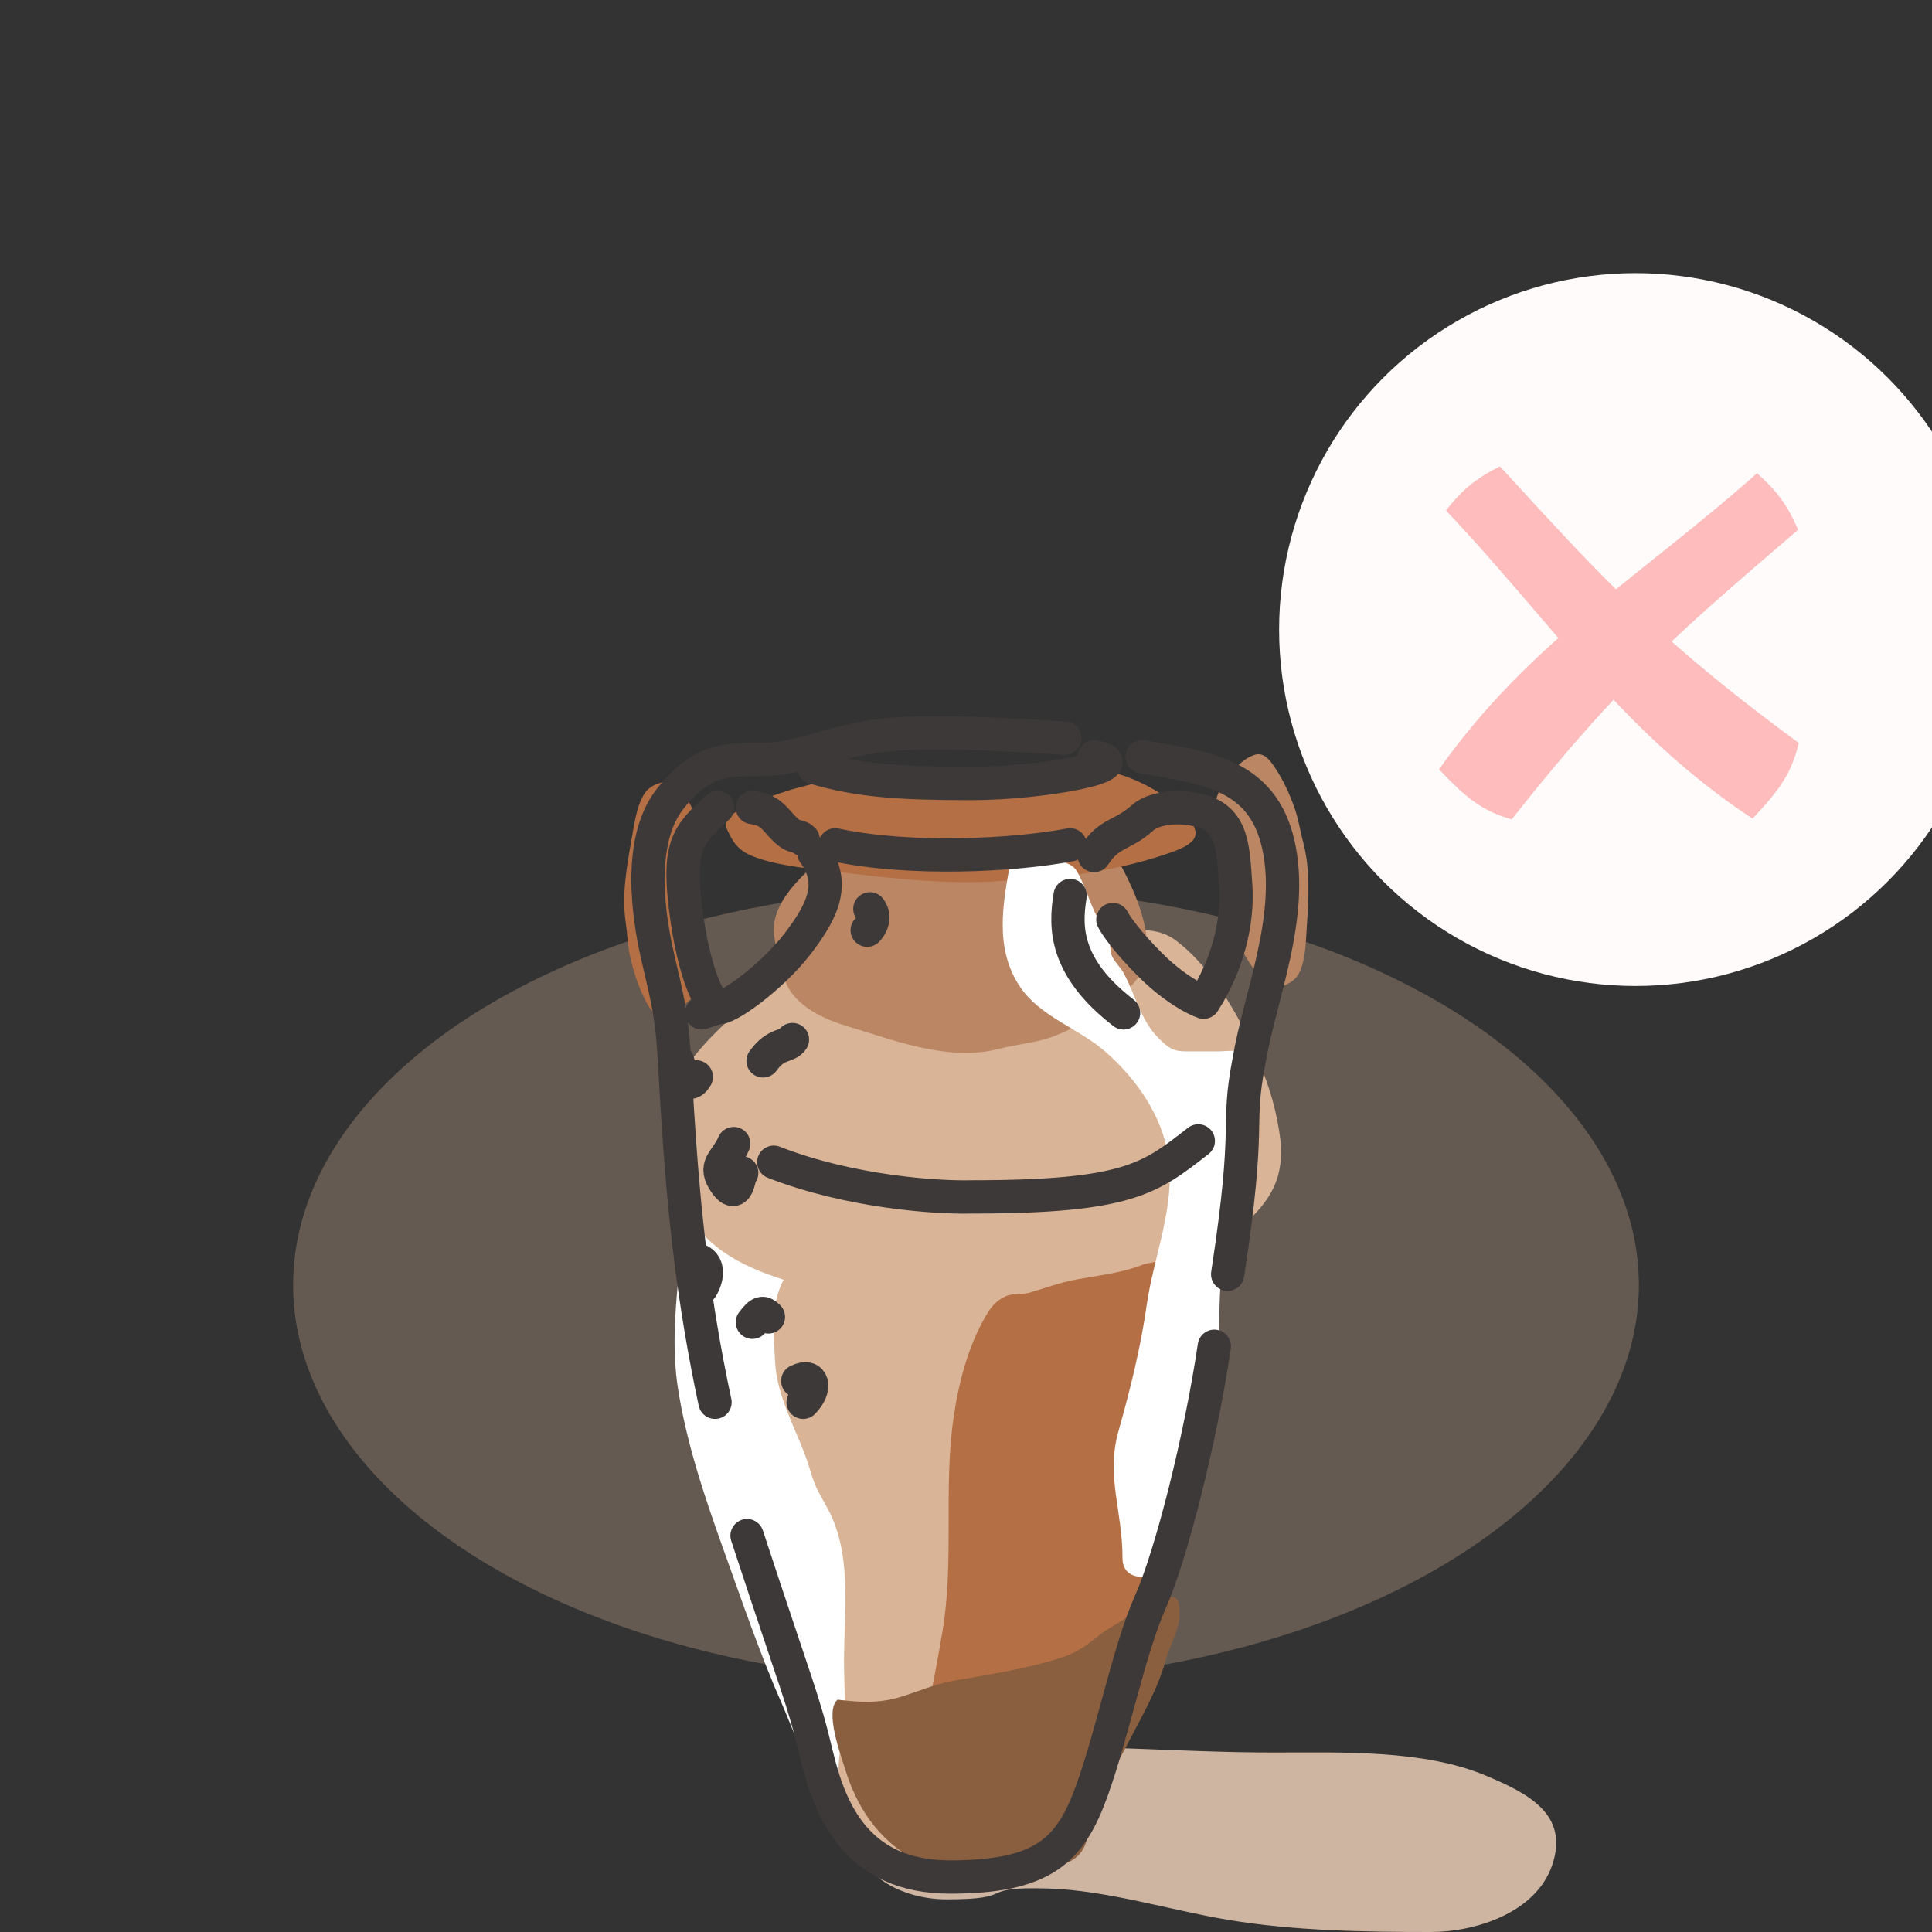 <svg width="290" height="290" viewBox="0 0 290 290" fill="none" xmlns="http://www.w3.org/2000/svg">
<rect x="0" y="0" width="290" height="290" fill="#333333" stroke="none"/>
<g clip-path="url(#clip0)">
<ellipse opacity="0.3" cx="145" cy="192.871" rx="101" ry="59.651" fill="#D9B497"/>
<path d="M101.702 207.978C100.39 199.063 102.371 190.462 102.539 181.543C103.765 181.543 104.864 180.875 106.054 180.875C107.086 180.875 109.483 180.551 110.406 180.039C111.056 179.678 112.182 179.725 112.935 179.537C114.007 179.269 114.768 178.565 115.929 178.534C118.327 178.469 121.327 178.13 123.034 180.169C125.254 182.821 126.697 186.022 128.836 188.751C131.084 191.62 133.075 194.723 134.806 197.928C137.835 203.536 138.822 210.744 139.214 216.988C139.524 221.926 139.458 226.851 138.86 231.757C138.164 237.476 137.298 243.108 136.35 248.792C135.373 254.647 135.192 261.439 132.147 266.663C130.859 268.871 128.646 273.131 125.637 270.898C123.551 269.35 122.957 267.237 121.62 265.139C119.903 262.444 118.751 258.907 117.454 255.962C114.08 248.302 111.468 240.575 108.639 232.704C105.797 224.795 102.925 216.287 101.702 207.978Z" fill="white"/>
<path d="M157.227 283.469C146.186 283.162 153.164 285.102 142.061 285.102C135.433 285.102 128.167 281.451 128.167 274.488C128.167 265.568 141.085 262.495 148.418 262.242C162.733 261.749 177.086 263.059 191.282 263.059C201.179 263.059 213.652 262.584 222.976 266.506C229.174 269.112 235.66 272.247 232.966 280.022C230.491 287.163 221.402 290 214.803 290C204.743 290 194.293 289.836 184.38 288.186C175.589 286.722 166.115 283.715 157.227 283.469Z" fill="#CDB5A2"/>
<path d="M117.999 191.5C119.294 189.579 121.136 189.776 123.324 189.776C123.754 189.037 125.923 188.934 126.811 188.76C129.636 188.206 132.826 188.526 135.593 189.001C137.886 189.394 140.451 189.168 142.786 189.348C145.161 189.531 147.341 189.88 149.606 190.497C151.393 190.984 152.837 192.172 154.09 193.331C154.732 193.924 154.458 195.27 154.433 196.03C154.392 197.288 153.48 198.897 153.032 200.119C152.348 201.983 152.211 204.004 151.568 205.892C149.487 212.007 147.662 218.136 146.305 224.414C145.219 229.44 143.684 234.319 143.783 239.462C143.813 241.027 144.415 242.582 144.624 244.139C145.006 246.986 145.138 249.829 145.184 252.692C145.28 258.577 147.538 267.073 154.448 269.864C156.425 270.662 159.347 271.662 158.466 274.1C157.906 275.648 156.074 277.381 154.417 278.163C150.659 279.937 145.414 279.74 141.276 279.74C136.963 279.74 133.654 278.659 130.766 275.784C128.07 273.099 125.846 269.594 125.846 266.015C125.846 263.528 126.442 261.187 126.671 258.732C126.957 255.671 126.687 252.513 126.687 249.444C126.687 242.421 127.834 234.396 124.85 227.688C124.255 226.352 123.45 225.093 122.779 223.786C121.934 222.142 121.564 220.324 120.926 218.615C119.211 214.023 116.589 209.336 116.348 204.476C116.15 200.471 115.571 195.098 117.999 191.5Z" fill="#D9B497"/>
<path d="M132.715 147.65C128.387 145.518 125.823 144.296 121.616 141.686C120.621 142.392 119.811 144.233 118.878 145.292C116.998 147.425 114.463 148.539 112.375 150.423C108.178 154.212 98.76 161.769 100.274 170.36C101.278 176.053 102.057 181.626 105.579 185.338C110.448 190.467 117.445 191.983 123.254 193.832C133.614 197.131 145.085 200.667 155.744 197.854C160.242 196.667 164.815 196.471 169.238 194.734C175.109 192.428 180.67 189.212 185.862 184.61C189.887 181.041 193.087 177.545 192.12 170.533C191.386 165.213 189.725 160.827 187.622 156.352C184.808 150.366 180.936 144.416 176.401 141.097C172.428 138.189 166.898 140.309 162.809 141.374C156.641 142.981 151.529 148.085 145.549 150.042C141.262 151.445 136.737 149.631 132.715 147.65Z" fill="#D9B497"/>
<path d="M135.989 126.89C133.355 125.594 131.793 124.851 129.233 123.263C128.627 123.692 128.134 124.812 127.566 125.456C126.422 126.753 124.879 127.431 123.608 128.576C121.053 130.88 115.321 135.476 116.242 140.7C116.853 144.162 117.327 147.551 119.471 149.808C122.435 152.928 126.694 153.849 130.23 154.974C136.536 156.98 143.518 159.13 150.006 157.42C152.744 156.698 155.528 156.578 158.22 155.522C161.794 154.12 165.179 152.164 168.339 149.365C170.789 147.195 172.737 145.069 172.148 140.805C171.702 137.571 170.691 134.903 169.41 132.182C167.698 128.542 165.341 124.924 162.58 122.905C160.162 121.136 156.796 122.426 154.307 123.074C150.553 124.05 147.441 127.154 143.801 128.345C141.191 129.198 138.437 128.094 135.989 126.89Z" fill="#BB8663"/>
<path d="M133.878 117.882C130.566 117.277 128.603 116.93 125.385 116.189C124.623 116.39 124.003 116.912 123.289 117.213C121.851 117.818 119.911 118.134 118.313 118.669C115.101 119.744 107.895 121.889 109.054 124.327C109.821 125.942 110.417 127.524 113.113 128.577C116.839 130.033 122.193 130.463 126.638 130.988C134.565 131.924 143.343 132.927 151.499 132.129C154.942 131.792 158.441 131.737 161.826 131.244C166.318 130.589 170.573 129.677 174.546 128.371C177.627 127.358 180.075 126.366 179.335 124.376C178.774 122.866 177.503 121.621 175.893 120.351C173.74 118.653 170.777 116.964 167.307 116.022C164.267 115.197 160.035 115.799 156.906 116.101C152.186 116.557 148.275 118.005 143.699 118.561C140.418 118.959 136.956 118.444 133.878 117.882Z" fill="#B46F45"/>
<path d="M104.787 129.667C105.248 128.013 105.513 127.033 106.078 125.425C105.925 125.045 105.527 124.735 105.297 124.379C104.836 123.66 104.594 122.691 104.187 121.893C103.367 120.289 101.731 116.69 99.871 117.269C98.639 117.652 97.433 117.95 96.629 119.296C95.519 121.157 95.191 123.831 94.79 126.051C94.076 130.01 93.311 134.394 93.92 138.468C94.177 140.187 94.219 141.935 94.595 143.625C95.094 145.869 95.791 147.994 96.787 149.978C97.559 151.517 98.316 152.74 99.834 152.37C100.985 152.09 101.935 151.455 102.903 150.651C104.199 149.576 105.487 148.096 106.205 146.363C106.835 144.844 106.376 142.731 106.145 141.168C105.798 138.811 104.693 136.857 104.269 134.572C103.965 132.933 104.358 131.204 104.787 129.667Z" fill="#B46F45"/>
<path d="M185.825 136.467C185.554 138.162 185.402 139.166 185.022 140.827C185.217 141.188 185.648 141.45 185.916 141.779C186.456 142.441 186.805 143.376 187.301 144.123C188.297 145.624 190.329 149.016 192.111 148.231C193.292 147.711 194.457 147.279 195.104 145.851C195.996 143.877 196.02 141.183 196.167 138.932C196.428 134.917 196.693 130.475 195.628 126.496C195.178 124.817 194.938 123.085 194.374 121.448C193.624 119.275 192.692 117.242 191.478 115.383C190.536 113.941 189.646 112.812 188.18 113.35C187.068 113.759 186.196 114.496 185.324 115.404C184.159 116.619 183.046 118.235 182.528 120.038C182.074 121.618 182.769 123.666 183.175 125.193C183.787 127.495 185.106 129.312 185.785 131.535C186.272 133.129 186.077 134.891 185.825 136.467Z" fill="#BB8663"/>
<path d="M161.522 192.064C164.756 191.471 168.585 191.043 171.608 189.801C176.229 188.579 178.875 189.751 179.619 190.489C179.619 195.858 179.161 200.924 177.445 206.053C176.363 209.289 175.996 212.27 175.996 215.694C175.996 222.966 175.633 230.072 174.003 237.18C173.115 241.053 171.175 244.509 169.756 248.199C168.505 251.45 167.222 254.762 165.83 257.958C163.238 263.912 161.032 270.188 157.597 275.745C155.714 278.791 150.041 279.822 146.727 280.271C142.888 280.79 138.862 280.924 136.722 277.438C135.496 275.439 136.696 270.549 137.044 268.544C138.425 260.593 140.171 252.695 141.493 244.736C143.229 234.284 141.622 223.476 143.103 213.018C143.853 207.726 145.213 202.35 147.894 197.651C148.659 196.311 149.521 195.184 150.974 194.562C152.074 194.092 153.441 194.361 154.618 194.011C156.901 193.334 159.178 192.493 161.522 192.064Z" fill="#B46F45"/>
<path d="M135.061 254.749C131.974 255.687 128.927 255.525 125.732 255.124C123.713 256.772 126.225 263.5 126.82 265.442C128.555 271.107 131.621 276.074 137.671 279.428C144.386 283.151 153.514 282.945 160.485 279.468C163.346 278.04 163.137 275.582 163.82 273.194C164.983 269.126 167.238 265.672 169.209 261.851C171.309 257.78 173.838 253.472 174.985 249.167C175.57 246.972 177.063 244.589 177.063 242.341C177.063 240.956 177.129 238.918 174.671 240.033C172.969 240.805 171.15 241.132 169.668 242.341C168.195 243.543 166.361 244.33 164.883 245.537C163.278 246.847 161.714 248.024 159.566 248.733C154.28 250.477 148.685 251.305 143.133 252.283C140.319 252.779 137.746 253.934 135.061 254.749Z" fill="#8A5F3F"/>
<path d="M151.726 129.108L151.728 129.097C154.039 129.097 160.158 128.252 161.635 130.761C163.106 133.258 163.685 136.207 165.269 138.669C166.069 139.912 166.646 141.37 166.728 142.831C166.788 143.924 168.09 145.03 168.603 145.952C170.402 149.188 171.15 153.075 173.903 155.825C175.317 157.237 176.031 157.814 177.977 157.814H182.977C183.372 157.814 187.789 157.468 187.954 158.045C188.251 159.084 187.561 160.978 187.561 162.184C187.561 166.115 189.713 169.455 188.186 173.421C187.428 175.387 187.298 177.719 186.635 179.779C186.228 181.044 185.716 182.307 185.477 183.618C185.112 185.623 183.525 187.33 183.394 189.352C183.155 193.056 182.977 196.694 182.977 200.45C182.977 202.981 183.459 206.078 182.746 208.52C182.31 210.012 181.454 211.396 180.894 212.843C180.142 214.788 179.388 216.325 178.394 218.161C177.72 219.407 176.621 220.511 176.311 221.907C175.73 224.517 177.765 227.327 176.152 229.399C174.428 231.613 175.423 235.429 172.753 236.381C170.469 237.196 168.494 236.208 168.494 233.93C168.494 226.676 165.978 221.585 167.885 214.832C169.672 208.504 171.21 202.31 172.144 195.78C173.174 188.582 176.409 181.153 175.385 173.768C174.518 167.516 170.559 161.911 165.871 157.814C161.96 154.395 156.235 152.66 153.209 148.264C149.234 142.488 150.486 135.766 151.726 129.108Z" fill="white"/>
<path d="M112.135 230.504C119.75 253.724 120.552 254.925 122.556 263.332C124.56 271.739 128.568 281.748 142.596 281.748C156.624 281.748 160.631 277.745 163.838 268.937C167.044 260.129 169.449 247.719 172.655 240.512C175.862 233.306 180.27 215.691 182.274 202.079M107.326 210.487C105.66 202.722 104.507 195.555 103.67 188.868M159.829 110.801C155.822 110.534 146.603 110 141.794 110C135.782 110 131.774 110 124.56 112.002C117.345 114.003 116.945 114.003 112.536 114.003C108.127 114.003 104.52 114.804 100.512 120.009C96.504 125.213 96.504 134.421 98.909 144.43C101.314 154.438 100.913 154.839 101.715 167.249C102.146 173.929 102.694 181.073 103.67 188.868M122.155 115.204C128.968 117.206 134.98 117.607 145.802 117.607C156.623 117.607 171.052 114.804 164.238 113.603M107.726 121.21C103.318 125.213 101.714 126.814 102.917 136.423C104.119 146.031 106.524 150.835 107.726 151.236M107.726 151.236C108.929 151.636 115.742 146.832 119.75 141.627C123.758 136.423 125.361 132.419 122.155 128.016M107.726 151.236L105.322 152.036M112.937 121.21C115.742 121.61 116.143 122.811 117.746 124.412C119.349 126.014 119.75 125.213 120.552 126.014M125.361 126.814C136.583 129.217 152.214 128.416 160.631 126.814M164.238 128.416C166.643 124.813 168.246 125.613 171.452 122.811C172.521 121.743 175.701 120.649 179.869 121.61C185.079 122.811 185.079 127.215 185.48 132.82C185.881 138.424 184.278 144.83 180.671 150.435C179.468 150.035 176.182 148.353 172.655 144.83C169.128 141.307 167.445 138.825 167.044 138.024M171.452 113.603C180.671 115.204 189.488 116.005 191.893 126.814C194.298 137.624 189.087 149.634 187.484 159.242C185.48 169.651 187.885 167.65 184.278 191.27M179.869 171.253C172.655 176.858 169.449 179.66 145.802 179.66C140.69 179.793 127.601 178.939 116.143 174.456M160.631 134.421C159.829 139.225 159.829 145.23 168.647 152.036M112.937 198.476C114.139 196.875 114.54 196.875 115.341 197.676M120.552 210.487C122.556 208.485 122.155 206.083 119.75 207.284M114.54 159.242C116.544 156.44 118.147 157.241 118.949 156.04M130.572 136.423C131.533 137.704 130.705 139.092 130.171 139.626M110.131 171.653C108.929 174.456 106.925 174.856 108.929 177.658C110.933 180.461 110.933 175.657 111.333 176.057M104.52 161.645C103.237 163.886 102.115 160.977 101.715 159.242M103.67 188.868C106.915 189.188 106.123 191.937 105.322 193.272" stroke="#3E3939" stroke-width="5" stroke-linecap="round" stroke-linejoin="round"/>
<circle cx="245.5" cy="94.5" r="53.5" fill="#FFFBFB"/>
<path fill-rule="evenodd" clip-rule="evenodd" d="M263.059 122.88C267.155 118.537 268.923 116.063 270 111.525C262.213 105.801 256.174 100.943 250.915 96.289C256.142 91.344 261.56 86.688 268.078 81.087C268.68 80.569 269.292 80.043 269.915 79.507C268.1 75.463 266.675 73.704 263.748 71.033C258.31 75.838 253.067 80.031 248.025 84.063C246.175 85.542 244.353 87 242.557 88.459C237.439 83.395 232.598 78.125 226.775 71.786C226.236 71.2 225.69 70.605 225.134 70C221.218 72.012 219.544 73.53 217.035 76.605C222.022 81.887 226.396 86.998 230.603 91.914C231.714 93.213 232.813 94.498 233.91 95.769C227.558 101.435 221.585 107.622 216 115.485C220.109 119.816 222.475 121.711 226.909 123C232.659 115.704 237.551 109.993 242.2 105.035C248.242 111.436 254.776 117.407 263.059 122.88Z" fill="#FFBCBC"/>
</g>
<defs>
<clipPath id="clip0">
<rect width="290" height="290" fill="white"/>
</clipPath>
</defs>
</svg>
